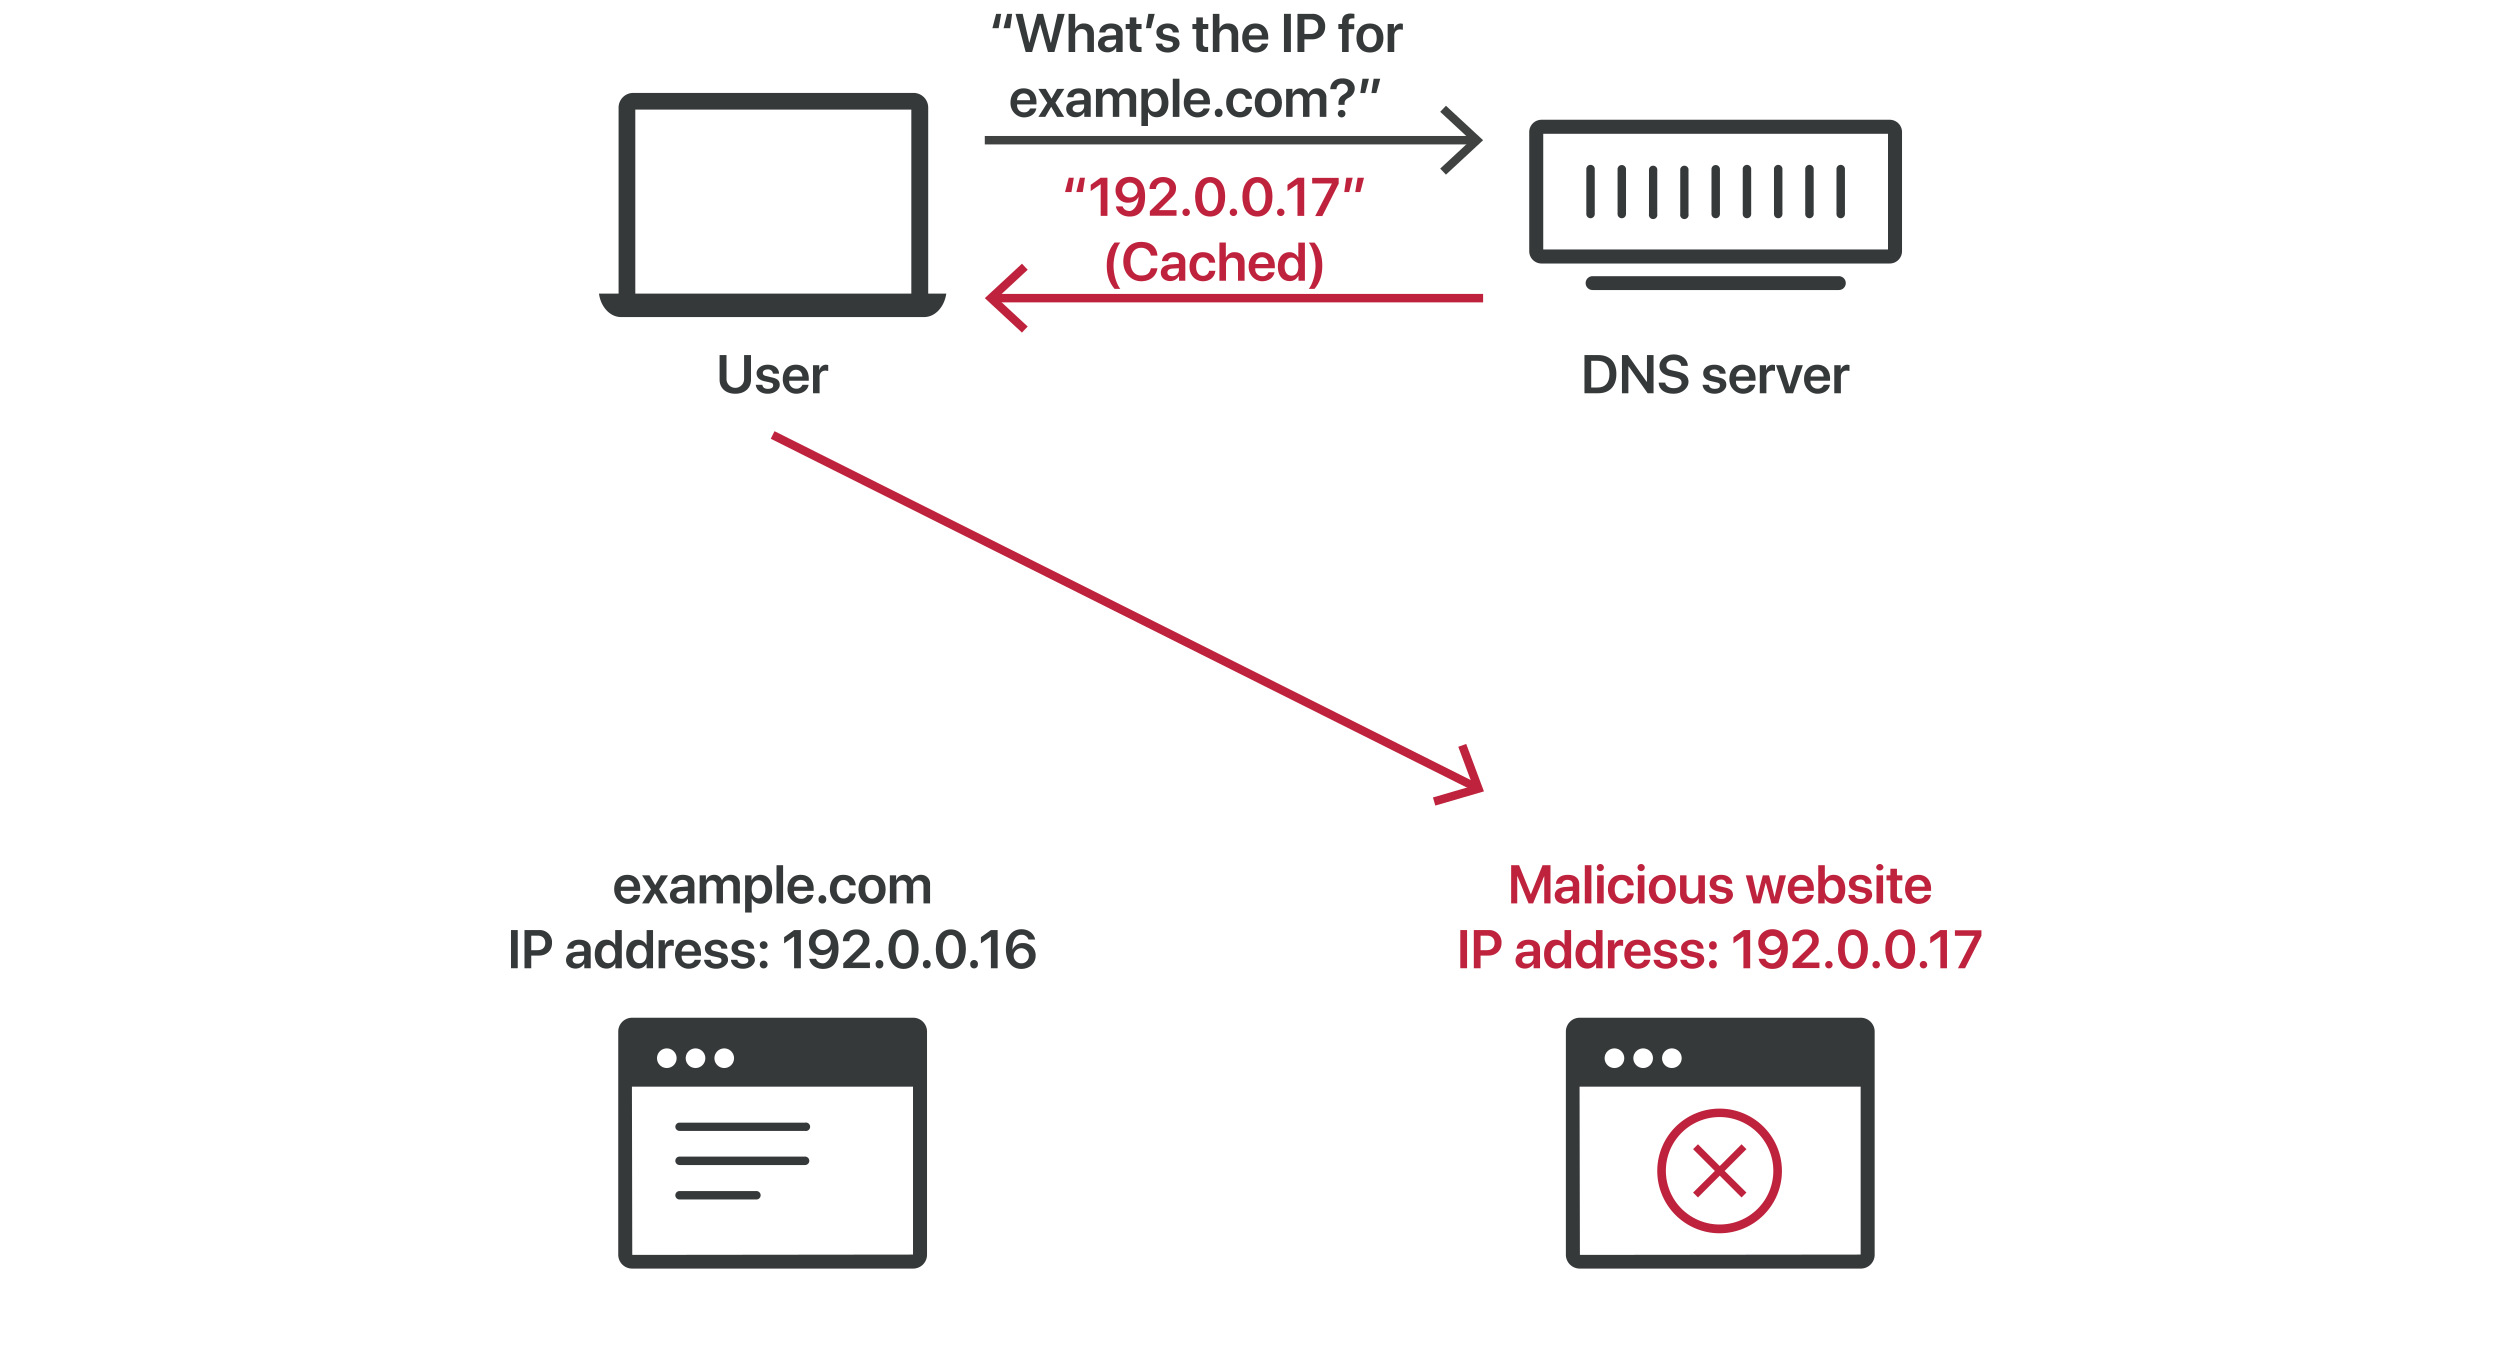 <svg id="Layer_1" data-name="Layer 1" xmlns="http://www.w3.org/2000/svg" viewBox="0 0 1480 800"><title>final</title><path d="M540.7,602.5H374.1a8.2,8.2,0,0,0-8.1,8.1V742.9a8.2,8.2,0,0,0,8.1,8.1H540.7a8.2,8.2,0,0,0,8.1-8.1V610.6A8.2,8.2,0,0,0,540.7,602.5Zm-.2,140.2-166.2.2-.2-99.6H540.5Zm-106-117a5.8,5.8,0,1,1-11.5,0,5.8,5.8,0,0,1,11.5,0Zm-17,0a5.8,5.8,0,1,1-11.5,0,5.8,5.8,0,0,1,11.5,0Zm-17,0a5.8,5.8,0,1,1-11.5,0,5.8,5.8,0,0,1,11.5,0Zm-.7,81.9a2.5,2.5,0,0,1,2.5-2.5h45.5a2.5,2.5,0,1,1,0,5H402.3A2.5,2.5,0,0,1,399.8,707.6Zm0-40.5a2.5,2.5,0,0,1,2.5-2.5h74.3a2.5,2.5,0,1,1,0,4.9H402.3A2.5,2.5,0,0,1,399.8,667.1Zm0,20.1a2.5,2.5,0,0,1,2.5-2.5h74.3a2.5,2.5,0,1,1,0,5H402.3A2.5,2.5,0,0,1,399.8,687.2Z" style="fill:#36393a"/><path d="M549.5,173.8V63.7a8.7,8.7,0,0,0-8.7-8.7H374.9a8.7,8.7,0,0,0-8.7,8.7V173.8H354.6c1,7.8,6.5,13.9,13,13.9H547.1c6.6,0,12-6.1,13.1-13.9ZM376.1,64.9H539.5V173.8H376.1Z" style="fill:#36393a"/><path d="M592.7,8.2l-1.5,8.5h-3.7l2.2-8.5Zm6.5,0L598,16.7h-3.9l2.1-8.5Z" style="fill:#36393a"/><path d="M611,30.8h-3.8l-6-22.6h4.2l3.9,17.1h.1L614,8.2h3.5L622,25.3h.2l3.9-17.1h4.2l-6.1,22.6h-3.8l-4.6-16.4h-.1Z" style="fill:#36393a"/><path d="M632.6,8.2h3.9V17h.1a5.3,5.3,0,0,1,5.2-3.1c3.7,0,5.8,2.4,5.8,6.2V30.8h-3.9V20.9c0-2.3-1.2-3.7-3.4-3.7a3.7,3.7,0,0,0-3.8,4v9.6h-3.9Z" style="fill:#36393a"/><path d="M650,26c0-2.9,2.3-4.7,6.3-4.9l4.4-.3V19.6c0-1.7-1.2-2.7-3.1-2.7s-3,.9-3.2,2.3h-3.6c.1-3.1,2.8-5.3,7-5.3s6.8,2.1,6.8,5.5V30.8h-3.8V28.1h-.1a5.7,5.7,0,0,1-5.1,2.9C652.4,31,650,29,650,26Zm10.7-1.4V23.4l-3.8.2c-1.9.1-3,1-3,2.3s1.2,2.2,2.9,2.2A3.6,3.6,0,0,0,660.7,24.6Z" style="fill:#36393a"/><path d="M672.7,10.3v3.9h3.1v3h-3.1v8.6c0,1.4.6,2,2,2h1.1v3h-2c-3.6,0-5-1.2-5-4.4V17.2h-2.4v-3h2.4V10.3Z" style="fill:#36393a"/><path d="M678.4,16.7l1.4-8.5h3.8l-2.2,8.5Z" style="fill:#36393a"/><path d="M691.2,13.9c4,0,6.6,2.1,6.7,5.3h-3.6a2.8,2.8,0,0,0-3.1-2.5c-1.7,0-2.8.8-2.8,2s.6,1.7,2.4,2l2.7.7c3.5.7,4.8,2,4.8,4.5s-2.9,5.2-6.9,5.2-6.9-2.1-7.2-5.3H688c.3,1.6,1.4,2.4,3.4,2.4s3-.7,3-2-.6-1.5-2.3-1.9l-2.8-.6c-3.1-.7-4.7-2.3-4.7-4.8S687.2,13.9,691.2,13.9Z" style="fill:#36393a"/><path d="M712.1,10.3v3.9h3.2v3h-3.2v8.6a1.8,1.8,0,0,0,2,2h1.1v3h-2c-3.5,0-5-1.2-5-4.4V17.2h-2.3v-3h2.3V10.3Z" style="fill:#36393a"/><path d="M718,8.2h3.9V17h0a5.4,5.4,0,0,1,5.3-3.1c3.6,0,5.8,2.4,5.8,6.2V30.8h-3.9V20.9c0-2.3-1.2-3.7-3.4-3.7s-3.8,1.6-3.8,4v9.6H718Z" style="fill:#36393a"/><path d="M750.7,25.8c-.5,3.1-3.4,5.3-7.3,5.3s-8-3.3-8-8.6,3-8.6,7.8-8.6,7.6,3.2,7.6,8.3v1.2H739.3v.3c0,2.6,1.6,4.4,4.1,4.4a3.5,3.5,0,0,0,3.6-2.3Zm-11.4-4.9H747a3.7,3.7,0,0,0-3.8-4C741,16.9,739.5,18.5,739.3,20.9Z" style="fill:#36393a"/><path d="M760.1,30.8V8.2h4.1V30.8Z" style="fill:#36393a"/><path d="M776.9,8.2a7.2,7.2,0,0,1,7.6,7.6c0,4.5-3.2,7.5-7.8,7.5h-4.5v7.5h-4.1V8.2Zm-4.7,11.9h3.6c2.9,0,4.6-1.6,4.6-4.3s-1.7-4.3-4.6-4.3h-3.6Z" style="fill:#36393a"/><path d="M794.5,17.2h-2.2v-3h2.2V12.8c0-3.2,1.6-4.8,5.2-4.8l2.1.2v2.7h-1.3c-1.5,0-2.1.7-2.1,2.1v1.3h3.3v3h-3.3V30.8h-3.9Z" style="fill:#36393a"/><path d="M803,22.5c0-5.4,3.2-8.6,8-8.6s8,3.2,8,8.6-3.2,8.6-8,8.6S803,27.9,803,22.5Zm12,0c0-3.5-1.5-5.6-4-5.6s-4.1,2.1-4.1,5.6S808.5,28,811,28,815,26,815,22.5Z" style="fill:#36393a"/><path d="M821.5,14.2h3.7v2.9h.1a4,4,0,0,1,4-3.2l1.2.2v3.5l-1.6-.2c-2.2,0-3.5,1.4-3.5,3.7v9.7h-3.9Z" style="fill:#36393a"/><path d="M613.5,64.2c-.5,3.1-3.4,5.3-7.3,5.3s-8-3.3-8-8.6,3-8.6,7.8-8.6,7.6,3.2,7.6,8.3v1.2H602.1v.3c0,2.6,1.6,4.4,4.1,4.4a3.5,3.5,0,0,0,3.6-2.3Zm-11.4-4.9h7.7a3.7,3.7,0,0,0-3.8-4A3.9,3.9,0,0,0,602.1,59.3Z" style="fill:#36393a"/><path d="M622.3,63.2l-3.5,6h-4.1l5.3-8.3-5.3-8.3h4.4l3.4,5.8h0l3.3-5.8h4.3l-5.3,8.2,5.2,8.4h-4.2l-3.5-6Z" style="fill:#36393a"/><path d="M631.2,64.4c0-2.9,2.2-4.7,6.3-4.9l4.3-.3V58c0-1.7-1.1-2.7-3.1-2.7s-3,.9-3.2,2.3h-3.6c.1-3.1,2.8-5.3,7-5.3s6.8,2.1,6.8,5.5V69.2h-3.8V66.5h-.1a5.7,5.7,0,0,1-5.1,2.9C633.5,69.4,631.2,67.4,631.2,64.4ZM641.8,63V61.8L638,62c-1.9.1-3,1-3,2.3s1.2,2.2,2.9,2.2A3.6,3.6,0,0,0,641.8,63Z" style="fill:#36393a"/><path d="M648.8,52.6h3.7v2.9h.1a4.9,4.9,0,0,1,4.7-3.2,4.6,4.6,0,0,1,4.7,3.3h0a5.4,5.4,0,0,1,5.2-3.3,5.1,5.1,0,0,1,5.4,5.5V69.2h-3.9V58.8c0-2.1-1-3.2-2.9-3.2a3.1,3.1,0,0,0-3.2,3.3V69.2h-3.8V58.6a2.7,2.7,0,0,0-2.9-3,3.2,3.2,0,0,0-3.2,3.4V69.2h-3.9Z" style="fill:#36393a"/><path d="M691.7,60.9c0,5.3-2.7,8.5-6.8,8.5a5.5,5.5,0,0,1-5.2-3h-.1v8.2h-3.9v-22h3.8v2.9h.1a5.5,5.5,0,0,1,5.2-3.2C689,52.3,691.7,55.6,691.7,60.9Zm-4,0c0-3.3-1.6-5.4-4.1-5.4s-4,2.2-4,5.4,1.6,5.3,4,5.3S687.7,64.2,687.7,60.9Z" style="fill:#36393a"/><path d="M694.3,46.6h3.9V69.2h-3.9Z" style="fill:#36393a"/><path d="M716.1,64.2c-.5,3.1-3.4,5.3-7.3,5.3s-8-3.3-8-8.6,3-8.6,7.8-8.6,7.7,3.2,7.7,8.3v1.2H704.7v.3a4,4,0,0,0,4.2,4.4,3.6,3.6,0,0,0,3.6-2.3Zm-11.4-4.9h7.8a3.8,3.8,0,0,0-3.9-4C706.5,55.3,704.9,56.9,704.7,59.3Z" style="fill:#36393a"/><path d="M719.2,67.1a2.3,2.3,0,1,1,4.5,0,2.2,2.2,0,0,1-2.2,2.2A2.2,2.2,0,0,1,719.2,67.1Z" style="fill:#36393a"/><path d="M737.5,58.5a3.4,3.4,0,0,0-3.6-3.1c-2.5,0-4,2.1-4,5.5s1.6,5.4,4,5.4a3.4,3.4,0,0,0,3.6-3h3.7c-.3,3.8-3.2,6.2-7.3,6.2s-8-3.2-8-8.6,3.1-8.6,7.9-8.6,7.1,2.7,7.4,6.2Z" style="fill:#36393a"/><path d="M742.8,60.9c0-5.4,3.2-8.6,8-8.6s8.1,3.2,8.1,8.6-3.2,8.6-8.1,8.6S742.8,66.3,742.8,60.9Zm12.1,0c0-3.5-1.6-5.6-4.1-5.6s-4,2.1-4,5.6,1.6,5.5,4,5.5S754.9,64.4,754.9,60.9Z" style="fill:#36393a"/><path d="M761.4,52.6h3.7v2.9h.1a4.8,4.8,0,0,1,4.7-3.2,4.5,4.5,0,0,1,4.6,3.3h.1a5.4,5.4,0,0,1,5.2-3.3,5.2,5.2,0,0,1,5.4,5.5V69.2h-3.9V58.8c0-2.1-1.1-3.2-3-3.2a3,3,0,0,0-3.1,3.3V69.2h-3.8V58.6a2.8,2.8,0,0,0-3-3,3.2,3.2,0,0,0-3.2,3.4V69.2h-3.8Z" style="fill:#36393a"/><path d="M794.8,46.4c4.3,0,7.2,2.5,7.2,5.9a6.1,6.1,0,0,1-3.3,5.4c-2.1,1.1-2.7,2-2.7,3.5v.9h-3.6V61c-.1-2.3.8-3.7,2.9-5s2.6-2,2.6-3.5-1.3-2.9-3.3-2.9a3.2,3.2,0,0,0-3.4,3.2h-3.7C787.7,49.1,790.2,46.4,794.8,46.4ZM792,67.3a2.2,2.2,0,0,1,2.3-2.2,2.2,2.2,0,0,1,2.2,2.2,2.2,2.2,0,0,1-2.2,2.2A2.2,2.2,0,0,1,792,67.3Z" style="fill:#36393a"/><path d="M805.3,55.1l1.3-8.5h3.8l-2.2,8.5Zm6.6,0,1.3-8.5h3.9l-2.3,8.5Z" style="fill:#36393a"/><path d="M378.9,529.8c-.5,3.1-3.4,5.3-7.3,5.3s-8-3.3-8-8.6,3-8.6,7.8-8.6,7.6,3.2,7.6,8.3v1.2H367.5v.3c0,2.6,1.6,4.4,4.1,4.4a3.5,3.5,0,0,0,3.6-2.3Zm-11.4-4.9h7.7a3.7,3.7,0,0,0-3.8-4C369.2,520.9,367.7,522.5,367.5,524.9Z" style="fill:#36393a"/><path d="M387.7,528.8l-3.5,6h-4.1l5.3-8.3-5.3-8.3h4.4l3.4,5.8h0l3.3-5.8h4.3l-5.3,8.2,5.2,8.4h-4.2l-3.5-6Z" style="fill:#36393a"/><path d="M396.6,530c0-2.9,2.2-4.7,6.3-4.9l4.3-.3v-1.2c0-1.7-1.1-2.7-3.1-2.7s-3,.9-3.2,2.3h-3.6c.1-3.1,2.8-5.3,7-5.3s6.8,2.1,6.8,5.5v11.4h-3.8v-2.7h-.1a5.7,5.7,0,0,1-5.1,2.9C398.9,535,396.6,533,396.6,530Zm10.6-1.4v-1.2l-3.8.2c-1.9.1-3,1-3,2.3s1.2,2.2,2.9,2.2A3.6,3.6,0,0,0,407.2,528.6Z" style="fill:#36393a"/><path d="M414.2,518.2h3.7v2.9h.1a4.9,4.9,0,0,1,4.7-3.2,4.6,4.6,0,0,1,4.7,3.3h0a5.4,5.4,0,0,1,5.2-3.3,5.1,5.1,0,0,1,5.4,5.5v11.4h-3.9V524.4c0-2.1-1-3.2-2.9-3.2a3.1,3.1,0,0,0-3.2,3.3v10.3h-3.8V524.2a2.7,2.7,0,0,0-2.9-3,3.2,3.2,0,0,0-3.2,3.4v10.2h-3.9Z" style="fill:#36393a"/><path d="M457.1,526.5c0,5.3-2.7,8.5-6.8,8.5a5.5,5.5,0,0,1-5.2-3H445v8.2h-3.9v-22h3.8v2.9h.1a5.5,5.5,0,0,1,5.2-3.2C454.4,517.9,457.1,521.2,457.1,526.5Zm-4,0c0-3.3-1.6-5.4-4.1-5.4s-4,2.2-4,5.4,1.6,5.3,4,5.3S453.1,529.8,453.1,526.5Z" style="fill:#36393a"/><path d="M459.7,512.2h3.9v22.6h-3.9Z" style="fill:#36393a"/><path d="M481.5,529.8c-.5,3.1-3.4,5.3-7.3,5.3s-8-3.3-8-8.6,3-8.6,7.8-8.6,7.7,3.2,7.7,8.3v1.2H470.1v.3a4,4,0,0,0,4.2,4.4,3.6,3.6,0,0,0,3.6-2.3Zm-11.4-4.9h7.8a3.8,3.8,0,0,0-3.9-4C471.9,520.9,470.3,522.5,470.1,524.9Z" style="fill:#36393a"/><path d="M484.6,532.7a2.3,2.3,0,1,1,4.5,0,2.2,2.2,0,0,1-2.2,2.2A2.2,2.2,0,0,1,484.6,532.7Z" style="fill:#36393a"/><path d="M502.9,524.1a3.4,3.4,0,0,0-3.6-3.1c-2.5,0-4,2.1-4,5.5s1.6,5.4,4,5.4a3.4,3.4,0,0,0,3.6-3h3.7c-.3,3.8-3.2,6.2-7.3,6.2s-8-3.2-8-8.6,3.1-8.6,7.9-8.6,7.1,2.7,7.4,6.2Z" style="fill:#36393a"/><path d="M508.2,526.5c0-5.4,3.2-8.6,8-8.6s8.1,3.2,8.1,8.6-3.2,8.6-8.1,8.6S508.2,531.9,508.2,526.5Zm12.1,0c0-3.5-1.6-5.6-4.1-5.6s-4,2.1-4,5.6,1.6,5.5,4,5.5S520.3,530,520.3,526.5Z" style="fill:#36393a"/><path d="M526.8,518.2h3.7v2.9h.1a4.8,4.8,0,0,1,4.7-3.2,4.5,4.5,0,0,1,4.6,3.3h.1a5.4,5.4,0,0,1,5.2-3.3,5.2,5.2,0,0,1,5.4,5.5v11.4h-3.9V524.4c0-2.1-1.1-3.2-3-3.2a3,3,0,0,0-3.1,3.3v10.3h-3.8V524.2a2.7,2.7,0,0,0-3-3,3.1,3.1,0,0,0-3.1,3.4v10.2h-3.9Z" style="fill:#36393a"/><path d="M302.5,573.2V550.6h4v22.6Z" style="fill:#36393a"/><path d="M319.3,550.6a7.2,7.2,0,0,1,7.5,7.6c0,4.5-3.2,7.5-7.7,7.5h-4.6v7.5h-4V550.6Zm-4.8,11.9h3.7c2.9,0,4.6-1.6,4.6-4.3s-1.7-4.3-4.6-4.3h-3.7Z" style="fill:#36393a"/><path d="M335.1,568.4c0-2.9,2.3-4.7,6.3-4.9l4.4-.3V562c0-1.7-1.2-2.7-3.1-2.7s-3,.9-3.2,2.3h-3.7c.2-3.1,2.9-5.3,7.1-5.3s6.8,2.1,6.8,5.5v11.4h-3.8v-2.7h-.1a5.7,5.7,0,0,1-5.1,2.9C337.5,573.4,335.1,571.4,335.1,568.4Zm10.7-1.4v-1.2l-3.8.2c-1.9.1-3,1-3,2.3s1.2,2.2,2.8,2.2A3.7,3.7,0,0,0,345.8,567Z" style="fill:#36393a"/><path d="M352.1,564.9c0-5.3,2.7-8.6,6.9-8.6a5.7,5.7,0,0,1,5.1,3.1h.1v-8.8h3.9v22.6h-3.8v-2.9h-.1a5.5,5.5,0,0,1-5.2,3.1C354.8,573.4,352.1,570.1,352.1,564.9Zm4,0c0,3.3,1.5,5.3,4,5.3s4.1-2,4.1-5.3-1.6-5.4-4.1-5.4S356.1,561.6,356.1,564.9Z" style="fill:#36393a"/><path d="M370.7,564.9c0-5.3,2.7-8.6,6.8-8.6a5.7,5.7,0,0,1,5.2,3.1h.1v-8.8h3.8v22.6h-3.8v-2.9h0a5.6,5.6,0,0,1-5.3,3.1C373.4,573.4,370.7,570.1,370.7,564.9Zm3.9,0c0,3.3,1.6,5.3,4.1,5.3s4.1-2,4.1-5.3-1.6-5.4-4.1-5.4S374.6,561.6,374.6,564.9Z" style="fill:#36393a"/><path d="M389.9,556.6h3.7v2.9h.1a4,4,0,0,1,4-3.2l1.2.2V560l-1.6-.2c-2.2,0-3.5,1.4-3.5,3.7v9.7h-3.9Z" style="fill:#36393a"/><path d="M414.9,568.2c-.5,3.1-3.4,5.3-7.3,5.3s-8-3.3-8-8.6,3-8.6,7.8-8.6,7.6,3.2,7.6,8.3v1.2H403.5v.3c0,2.6,1.6,4.4,4.1,4.4a3.6,3.6,0,0,0,3.7-2.3Zm-11.4-4.9h7.7a3.7,3.7,0,0,0-3.8-4C405.2,559.3,403.7,560.9,403.5,563.3Z" style="fill:#36393a"/><path d="M423.9,556.3c4,0,6.6,2.1,6.7,5.3H427a2.8,2.8,0,0,0-3.1-2.5c-1.7,0-2.9.8-2.9,2s.7,1.7,2.5,2l2.7.7c3.4.7,4.8,2,4.8,4.5s-2.9,5.2-7,5.2-6.9-2.1-7.2-5.3h3.9q.4,2.4,3.3,2.4c1.9,0,3.1-.7,3.1-2s-.6-1.5-2.3-1.9l-2.8-.6c-3.2-.7-4.7-2.3-4.7-4.8S419.9,556.3,423.9,556.3Z" style="fill:#36393a"/><path d="M439.8,556.3c4,0,6.6,2.1,6.7,5.3h-3.7a2.7,2.7,0,0,0-3-2.5c-1.7,0-2.9.8-2.9,2s.7,1.7,2.4,2l2.8.7c3.4.7,4.8,2,4.8,4.5s-2.9,5.2-7,5.2-6.9-2.1-7.2-5.3h3.8c.3,1.6,1.5,2.4,3.4,2.4s3.1-.7,3.1-2-.6-1.5-2.3-1.9l-2.8-.6q-4.8-1.1-4.8-4.8C433.1,558.3,435.8,556.3,439.8,556.3Z" style="fill:#36393a"/><path d="M449.8,559.4a2.2,2.2,0,0,1,2.2-2.2,2.3,2.3,0,1,1-2.2,2.2Zm0,11.7a2.3,2.3,0,1,1,2.2,2.2A2.2,2.2,0,0,1,449.8,571.1Z" style="fill:#36393a"/><path d="M470.1,554.5H470l-5.8,4v-3.7l5.9-4.2h4v22.6h-4Z" style="fill:#36393a"/><path d="M479.1,567.6h4c.6,1.8,2.1,2.7,4.2,2.7s5.2-3.3,5.2-8.5h0c-.9,2.2-3.2,3.6-6.2,3.6a7.1,7.1,0,0,1-7.4-7.4c0-4.6,3.5-7.9,8.4-7.9s9.1,3.2,9.1,11.5-3.4,12-9.2,12C483,573.6,479.7,571.2,479.1,567.6Zm12.7-9.6a4.5,4.5,0,0,0-9-.1,4.5,4.5,0,0,0,9,.1Z" style="fill:#36393a"/><path d="M507,550.2c4.6,0,7.7,2.8,7.7,6.4s-1.3,4.4-5.2,8.3l-5,4.9H515v3.3H499.2v-2.8l8-7.8c2.9-2.9,3.6-4,3.6-5.7a3.5,3.5,0,0,0-3.8-3.5,4,4,0,0,0-4.2,3.9H499C499,553.1,502.3,550.2,507,550.2Z" style="fill:#36393a"/><path d="M518.4,571.1a2.3,2.3,0,1,1,4.5,0,2.2,2.2,0,0,1-2.2,2.2A2.2,2.2,0,0,1,518.4,571.1Z" style="fill:#36393a"/><path d="M526,561.9c0-7.2,3.4-11.7,8.9-11.7s8.9,4.4,8.9,11.6-3.3,11.8-8.9,11.8S526,569.1,526,561.9Zm13.7,0c0-5.3-1.8-8.4-4.8-8.4s-4.8,3.1-4.8,8.3,1.7,8.5,4.8,8.5S539.7,567.2,539.7,561.9Z" style="fill:#36393a"/><path d="M546.4,571.1a2.3,2.3,0,1,1,4.5,0,2.2,2.2,0,0,1-2.2,2.2A2.2,2.2,0,0,1,546.4,571.1Z" style="fill:#36393a"/><path d="M554,561.9c0-7.2,3.4-11.7,8.9-11.7s8.9,4.4,8.9,11.6-3.3,11.8-8.9,11.8S554,569.1,554,561.9Zm13.7,0c0-5.3-1.8-8.4-4.8-8.4s-4.8,3.1-4.8,8.3,1.7,8.5,4.8,8.5S567.7,567.2,567.7,561.9Z" style="fill:#36393a"/><path d="M574.4,571.1a2.3,2.3,0,1,1,4.5,0,2.2,2.2,0,0,1-2.2,2.2A2.2,2.2,0,0,1,574.4,571.1Z" style="fill:#36393a"/><path d="M586.6,554.5h-.1l-5.8,4v-3.7l5.9-4.2h4v22.6h-4Z" style="fill:#36393a"/><path d="M595.5,562.1c0-7.5,3.5-12,9.2-12,4.2,0,7.4,2.5,8.1,6.1h-4a4,4,0,0,0-4.1-2.8c-3.5,0-5.3,3.3-5.3,8.6h.1a6.4,6.4,0,0,1,6.2-3.7,7.2,7.2,0,0,1,7.4,7.4c0,4.6-3.6,7.9-8.5,7.9S595.5,570.1,595.5,562.1Zm13.6,3.8a4.5,4.5,0,0,0-9-.1,4.5,4.5,0,0,0,4.5,4.5A4.4,4.4,0,0,0,609.1,565.9Z" style="fill:#36393a"/><path d="M1101.7,602.5H935.1a8.2,8.2,0,0,0-8.1,8.1V742.9a8.2,8.2,0,0,0,8.1,8.1h166.6a8.2,8.2,0,0,0,8.1-8.1V610.6A8.2,8.2,0,0,0,1101.7,602.5Zm-.2,140.2-166.2.2-.2-99.6h166.4Zm-106-117a5.8,5.8,0,1,1-11.5,0,5.8,5.8,0,0,1,11.5,0Zm-17,0a5.8,5.8,0,1,1-11.5,0,5.8,5.8,0,0,1,11.5,0Zm-17,0a5.8,5.8,0,1,1-11.5,0,5.8,5.8,0,0,1,11.5,0Z" style="fill:#36393a"/><path d="M914.2,534.8v-16h-.1l-6.5,16h-2.7l-6.5-16h-.2v16h-3.6V512.2h4.7l6.9,17.2h.1l6.9-17.2h4.7v22.6Z" style="fill:#bf223c"/><path d="M920.4,530c0-2.9,2.3-4.7,6.3-4.9l4.4-.3v-1.2c0-1.7-1.2-2.7-3.1-2.7a3.1,3.1,0,0,0-3.3,2.3h-3.6c.2-3.1,2.8-5.3,7.1-5.3s6.7,2.1,6.7,5.5v11.4h-3.7v-2.7h-.1a5.8,5.8,0,0,1-5.2,2.9C922.7,535,920.4,533,920.4,530Zm10.7-1.4v-1.2l-3.8.2c-1.9.1-3,1-3,2.3s1.1,2.2,2.8,2.2A3.7,3.7,0,0,0,931.1,528.6Z" style="fill:#bf223c"/><path d="M938.2,512.2h3.9v22.6h-3.9Z" style="fill:#bf223c"/><path d="M945.3,513.6a2.1,2.1,0,0,1,4.2,0,2.1,2.1,0,0,1-4.2,0Zm.2,4.6h3.9v16.6h-3.9Z" style="fill:#bf223c"/><path d="M963.5,524.1a3.4,3.4,0,0,0-3.6-3.1c-2.4,0-4,2.1-4,5.5s1.6,5.4,4,5.4a3.5,3.5,0,0,0,3.7-3h3.6c-.3,3.8-3.1,6.2-7.3,6.2s-8-3.2-8-8.6,3.2-8.6,8-8.6,7,2.7,7.3,6.2Z" style="fill:#bf223c"/><path d="M969.4,513.6a2.1,2.1,0,0,1,2.2-2.1,2.1,2.1,0,0,1,2.1,2.1,2.1,2.1,0,0,1-2.1,2.1A2.2,2.2,0,0,1,969.4,513.6Zm.2,4.6h3.9v16.6h-3.9Z" style="fill:#bf223c"/><path d="M976.1,526.5c0-5.4,3.2-8.6,8-8.6s8,3.2,8,8.6-3.1,8.6-8,8.6S976.1,531.9,976.1,526.5Zm12.1,0c0-3.5-1.6-5.6-4.1-5.6s-4,2.1-4,5.6,1.6,5.5,4,5.5S988.2,530,988.2,526.5Z" style="fill:#bf223c"/><path d="M1009.3,534.8h-3.7v-2.9h-.1a5.2,5.2,0,0,1-5.1,3.2c-3.6,0-5.8-2.4-5.8-6.2V518.2h3.8v9.9c0,2.4,1.2,3.7,3.4,3.7s3.6-1.6,3.6-4v-9.6h3.9Z" style="fill:#bf223c"/><path d="M1018.8,517.9c4.1,0,6.6,2.1,6.7,5.3h-3.6a2.8,2.8,0,0,0-3.1-2.5c-1.7,0-2.8.8-2.8,2s.7,1.7,2.4,2l2.8.7c3.4.7,4.7,2,4.7,4.5s-2.9,5.2-6.9,5.2-6.9-2.1-7.2-5.3h3.8c.3,1.6,1.4,2.4,3.4,2.4s3-.7,3-2-.6-1.5-2.3-1.9l-2.7-.6q-4.8-1.1-4.8-4.8C1012.2,519.9,1014.8,517.9,1018.8,517.9Z" style="fill:#bf223c"/><path d="M1052.8,534.8h-4.1l-3.3-12.1h-.1l-3.2,12.1H1038l-4.5-16.6h3.9l2.8,12.7h.1l3.3-12.7h3.7l3.2,12.7h.1l2.8-12.7h3.9Z" style="fill:#bf223c"/><path d="M1073.7,529.8c-.5,3.1-3.5,5.3-7.4,5.3s-7.9-3.3-7.9-8.6,3-8.6,7.8-8.6,7.6,3.2,7.6,8.3v1.2h-11.6v.3a4.1,4.1,0,0,0,4.2,4.4,3.5,3.5,0,0,0,3.6-2.3Zm-11.4-4.9h7.7c-.1-2.4-1.6-4-3.8-4A3.9,3.9,0,0,0,1062.3,524.9Z" style="fill:#bf223c"/><path d="M1080.3,531.9h-.1v2.9h-3.8V512.2h3.9V521h.1a5.5,5.5,0,0,1,5.2-3.1c4.1,0,6.8,3.3,6.8,8.6s-2.6,8.5-6.8,8.5A5.5,5.5,0,0,1,1080.3,531.9Zm0-5.4c0,3.2,1.7,5.3,4.1,5.3s4-2,4-5.3-1.5-5.4-4-5.4S1080.3,523.3,1080.3,526.5Z" style="fill:#bf223c"/><path d="M1101.3,517.9c4,0,6.6,2.1,6.6,5.3h-3.6a2.7,2.7,0,0,0-3-2.5c-1.8,0-2.9.8-2.9,2s.7,1.7,2.4,2l2.8.7c3.4.7,4.7,2,4.7,4.5s-2.8,5.2-6.9,5.2-6.9-2.1-7.2-5.3h3.8c.3,1.6,1.4,2.4,3.4,2.4s3.1-.7,3.1-2-.6-1.5-2.4-1.9l-2.7-.6q-4.8-1.1-4.8-4.8C1094.6,519.9,1097.3,517.9,1101.3,517.9Z" style="fill:#bf223c"/><path d="M1110.7,513.6a2.1,2.1,0,0,1,2.1-2.1,2.1,2.1,0,0,1,2.2,2.1,2.2,2.2,0,0,1-4.3,0Zm.2,4.6h3.9v16.6h-3.9Z" style="fill:#bf223c"/><path d="M1123,514.3v3.9h3.2v3H1123v8.6a1.8,1.8,0,0,0,2,2h1.1v3h-2c-3.6,0-5-1.2-5-4.4v-9.2h-2.3v-3h2.3v-3.9Z" style="fill:#bf223c"/><path d="M1143.1,529.8c-.5,3.1-3.4,5.3-7.3,5.3s-8-3.3-8-8.6,3-8.6,7.8-8.6,7.6,3.2,7.6,8.3v1.2h-11.5v.3c0,2.6,1.6,4.4,4.1,4.4s3.2-.9,3.6-2.3Zm-11.4-4.9h7.7a3.7,3.7,0,0,0-3.8-4C1133.4,520.9,1131.9,522.5,1131.7,524.9Z" style="fill:#bf223c"/><path d="M864.5,573.2V550.6h4v22.6Z" style="fill:#bf223c"/><path d="M881.3,550.6a7.2,7.2,0,0,1,7.6,7.6c0,4.5-3.2,7.5-7.8,7.5h-4.6v7.5h-4V550.6Zm-4.8,11.9h3.7c2.9,0,4.6-1.6,4.6-4.3s-1.7-4.3-4.6-4.3h-3.7Z" style="fill:#bf223c"/><path d="M897.2,568.4c0-2.9,2.2-4.7,6.3-4.9l4.3-.3V562c0-1.7-1.1-2.7-3.1-2.7s-3,.9-3.2,2.3h-3.6c.1-3.1,2.8-5.3,7-5.3s6.8,2.1,6.8,5.5v11.4h-3.8v-2.7h0a6,6,0,0,1-5.2,2.9C899.5,573.4,897.2,571.4,897.2,568.4Zm10.6-1.4v-1.2l-3.8.2c-1.9.1-2.9,1-2.9,2.3s1.1,2.2,2.8,2.2A3.6,3.6,0,0,0,907.8,567Z" style="fill:#bf223c"/><path d="M914.1,564.9c0-5.3,2.7-8.6,6.9-8.6a5.6,5.6,0,0,1,5.1,3.1h.1v-8.8h3.9v22.6h-3.8v-2.9h-.1a5.5,5.5,0,0,1-5.2,3.1C916.8,573.4,914.1,570.1,914.1,564.9Zm4,0c0,3.3,1.6,5.3,4.1,5.3s4-2,4-5.3-1.6-5.4-4-5.4S918.1,561.6,918.1,564.9Z" style="fill:#bf223c"/><path d="M932.7,564.9c0-5.3,2.7-8.6,6.9-8.6a5.7,5.7,0,0,1,5.1,3.1h.1v-8.8h3.9v22.6h-3.8v-2.9h-.1a5.5,5.5,0,0,1-5.2,3.1C935.4,573.4,932.7,570.1,932.7,564.9Zm4,0c0,3.3,1.5,5.3,4,5.3s4.1-2,4.1-5.3-1.6-5.4-4.1-5.4S936.7,561.6,936.7,564.9Z" style="fill:#bf223c"/><path d="M951.9,556.6h3.8v2.9h0a4.1,4.1,0,0,1,4-3.2l1.2.2V560l-1.5-.2a3.4,3.4,0,0,0-3.6,3.7v9.7h-3.9Z" style="fill:#bf223c"/><path d="M976.9,568.2c-.5,3.1-3.4,5.3-7.3,5.3s-8-3.3-8-8.6,3.1-8.6,7.8-8.6,7.7,3.2,7.7,8.3v1.2H965.5v.3a4,4,0,0,0,4.2,4.4,3.5,3.5,0,0,0,3.6-2.3Zm-11.4-4.9h7.8a3.8,3.8,0,0,0-3.9-4C967.3,559.3,965.7,560.9,965.5,563.3Z" style="fill:#bf223c"/><path d="M985.9,556.3c4,0,6.6,2.1,6.7,5.3H989a2.8,2.8,0,0,0-3.1-2.5c-1.7,0-2.8.8-2.8,2s.6,1.7,2.4,2l2.7.7c3.5.7,4.8,2,4.8,4.5s-2.9,5.2-6.9,5.2-6.9-2.1-7.2-5.3h3.8c.3,1.6,1.4,2.4,3.4,2.4s3-.7,3-2-.6-1.5-2.3-1.9l-2.8-.6c-3.1-.7-4.7-2.3-4.7-4.8S981.9,556.3,985.9,556.3Z" style="fill:#bf223c"/><path d="M1001.8,556.3c4,0,6.6,2.1,6.7,5.3h-3.6a2.8,2.8,0,0,0-3.1-2.5c-1.7,0-2.9.8-2.9,2s.7,1.7,2.5,2l2.7.7c3.5.7,4.8,2,4.8,4.5s-2.9,5.2-7,5.2-6.8-2.1-7.2-5.3h3.9q.4,2.4,3.3,2.4c1.9,0,3.1-.7,3.1-2s-.6-1.5-2.3-1.9l-2.8-.6c-3.1-.7-4.7-2.3-4.7-4.8S997.8,556.3,1001.8,556.3Z" style="fill:#bf223c"/><path d="M1011.8,559.4a2.2,2.2,0,0,1,2.3-2.2,2.2,2.2,0,0,1,2.2,2.2,2.3,2.3,0,1,1-4.5,0Zm0,11.7a2.3,2.3,0,1,1,4.5,0,2.2,2.2,0,0,1-2.2,2.2A2.2,2.2,0,0,1,1011.8,571.1Z" style="fill:#bf223c"/><path d="M1032.1,554.5h-.1l-5.8,4v-3.7l5.9-4.2h4v22.6h-4Z" style="fill:#bf223c"/><path d="M1041.1,567.6h4c.6,1.8,2.1,2.7,4.2,2.7s5.2-3.3,5.2-8.5h0c-.9,2.2-3.2,3.6-6.1,3.6a7.2,7.2,0,0,1-7.5-7.4c0-4.6,3.5-7.9,8.4-7.9s9.1,3.2,9.1,11.5-3.4,12-9.2,12C1045,573.6,1041.8,571.2,1041.1,567.6Zm12.8-9.6a4.6,4.6,0,0,0-9.1-.1,4.3,4.3,0,0,0,4.5,4.4A4.3,4.3,0,0,0,1053.9,558Z" style="fill:#bf223c"/><path d="M1069.1,550.2c4.6,0,7.6,2.8,7.6,6.4s-1.3,4.4-5.2,8.3l-5,4.9h10.6v3.3h-15.9v-2.8l8-7.8c2.9-2.9,3.6-4,3.6-5.7a3.5,3.5,0,0,0-3.7-3.5,4,4,0,0,0-4.3,3.9H1061C1061,553.1,1064.4,550.2,1069.1,550.2Z" style="fill:#bf223c"/><path d="M1080.5,571.1a2.2,2.2,0,1,1,4.4,0,2.2,2.2,0,1,1-4.4,0Z" style="fill:#bf223c"/><path d="M1088.1,561.9c0-7.2,3.3-11.7,8.8-11.7s8.9,4.4,8.9,11.6-3.3,11.8-8.9,11.8S1088.1,569.1,1088.1,561.9Zm13.6,0c0-5.3-1.8-8.4-4.8-8.4s-4.8,3.1-4.8,8.3,1.8,8.5,4.8,8.5S1101.7,567.2,1101.7,561.9Z" style="fill:#bf223c"/><path d="M1108.5,571.1a2.2,2.2,0,1,1,4.4,0,2.2,2.2,0,0,1-4.4,0Z" style="fill:#bf223c"/><path d="M1116.1,561.9c0-7.2,3.3-11.7,8.8-11.7s8.9,4.4,8.9,11.6-3.3,11.8-8.9,11.8S1116.1,569.1,1116.1,561.9Zm13.6,0c0-5.3-1.8-8.4-4.8-8.4s-4.8,3.1-4.8,8.3,1.8,8.5,4.8,8.5S1129.7,567.2,1129.7,561.9Z" style="fill:#bf223c"/><path d="M1136.5,571.1a2.2,2.2,0,1,1,4.4,0,2.2,2.2,0,0,1-4.4,0Z" style="fill:#bf223c"/><path d="M1148.7,554.5h-.1l-5.9,4v-3.7l5.9-4.2h4v22.6h-3.9Z" style="fill:#bf223c"/><path d="M1169,554h-11.7v-3.3H1173V554l-9.7,19.2h-4.2Z" style="fill:#bf223c"/><path d="M635.7,105.2l-1.4,8.5h-3.8l2.2-8.5Zm6.6,0-1.3,8.5h-3.8l2.1-8.5Z" style="fill:#bf223c"/><path d="M651.6,109.1h-.1l-5.8,4v-3.7l5.9-4.2h4v22.6h-4Z" style="fill:#bf223c"/><path d="M660.6,122.2h4c.6,1.8,2.1,2.7,4.2,2.7s5.2-3.3,5.2-8.5h0c-.9,2.2-3.2,3.6-6.1,3.6a7.2,7.2,0,0,1-7.5-7.4c0-4.6,3.5-7.9,8.4-7.9s9.1,3.2,9.1,11.5-3.4,12-9.2,12C664.5,128.2,661.2,125.8,660.6,122.2Zm12.8-9.6a4.4,4.4,0,0,0-4.6-4.5,4.4,4.4,0,0,0-4.5,4.4,4.3,4.3,0,0,0,4.5,4.4A4.3,4.3,0,0,0,673.4,112.6Z" style="fill:#bf223c"/><path d="M688.5,104.8c4.6,0,7.7,2.8,7.7,6.4s-1.3,4.4-5.2,8.3l-5,4.9h10.5v3.3H680.7V125l8-7.8c2.9-2.9,3.6-4,3.6-5.7a3.5,3.5,0,0,0-3.8-3.5,4,4,0,0,0-4.2,3.9h-3.8C680.5,107.7,683.9,104.8,688.5,104.8Z" style="fill:#bf223c"/><path d="M700,125.7a2.2,2.2,0,1,1,4.4,0,2.2,2.2,0,1,1-4.4,0Z" style="fill:#bf223c"/><path d="M707.5,116.5c0-7.2,3.4-11.7,8.9-11.7s8.9,4.4,8.9,11.6-3.3,11.8-8.9,11.8S707.5,123.7,707.5,116.5Zm13.7,0c0-5.3-1.8-8.4-4.8-8.4s-4.8,3.1-4.8,8.3,1.8,8.5,4.8,8.5S721.2,121.8,721.2,116.5Z" style="fill:#bf223c"/><path d="M728,125.7a2.2,2.2,0,1,1,4.4,0,2.2,2.2,0,1,1-4.4,0Z" style="fill:#bf223c"/><path d="M735.5,116.5c0-7.2,3.4-11.7,8.9-11.7s8.9,4.4,8.9,11.6-3.3,11.8-8.9,11.8S735.5,123.7,735.5,116.5Zm13.7,0c0-5.3-1.8-8.4-4.8-8.4s-4.8,3.1-4.8,8.3,1.8,8.5,4.8,8.5S749.2,121.8,749.2,116.5Z" style="fill:#bf223c"/><path d="M756,125.7a2.2,2.2,0,1,1,4.4,0,2.2,2.2,0,1,1-4.4,0Z" style="fill:#bf223c"/><path d="M768.1,109.1H768l-5.8,4v-3.7l5.9-4.2h4v22.6h-4Z" style="fill:#bf223c"/><path d="M788.5,108.6H776.8v-3.3h15.7v3.4l-9.7,19.2h-4.2Z" style="fill:#bf223c"/><path d="M795.8,113.7l1.2-8.5h3.8l-2.1,8.5Zm6.5,0,1.4-8.5h3.8l-2.2,8.5Z" style="fill:#bf223c"/><path d="M659.8,143.6h3.4c-2.2,2.7-4,8.5-4,13.7s1.8,11,4,13.7h-3.4c-3.2-3.8-4.6-8.2-4.6-13.7S656.6,147.4,659.8,143.6Z" style="fill:#bf223c"/><path d="M665,154.9c0-7.2,4.1-11.7,10.5-11.7s9.3,3.3,9.7,8.1h-3.9a5.6,5.6,0,0,0-5.8-4.6c-3.8,0-6.3,3.1-6.3,8.2s2.4,8.2,6.3,8.2,5.2-1.6,5.8-4.3h3.9c-.7,4.8-4.3,7.7-9.7,7.7S665,162.1,665,154.9Z" style="fill:#bf223c"/><path d="M687.2,161.4c0-2.9,2.3-4.7,6.3-4.9l4.4-.3V155c0-1.7-1.2-2.7-3.1-2.7s-3,.9-3.3,2.3h-3.6c.2-3.1,2.8-5.3,7-5.3s6.8,2.1,6.8,5.5v11.4H698v-2.7h-.1a5.9,5.9,0,0,1-5.2,2.9C689.5,166.4,687.2,164.4,687.2,161.4Zm10.7-1.4v-1.2l-3.9.2c-1.8.1-2.9,1-2.9,2.3s1.1,2.2,2.8,2.2A3.7,3.7,0,0,0,697.9,160Z" style="fill:#bf223c"/><path d="M715.8,155.5a3.5,3.5,0,0,0-3.7-3.1c-2.4,0-4,2.1-4,5.5s1.6,5.4,4.1,5.4a3.5,3.5,0,0,0,3.6-3h3.7c-.4,3.8-3.2,6.2-7.4,6.2s-7.9-3.2-7.9-8.6,3.1-8.6,7.9-8.6,7.1,2.7,7.3,6.2Z" style="fill:#bf223c"/><path d="M721.9,143.6h3.8v8.8h.1a5.3,5.3,0,0,1,5.2-3.1c3.7,0,5.8,2.4,5.8,6.2v10.7h-3.9v-9.9c0-2.3-1.1-3.7-3.4-3.7s-3.7,1.6-3.7,4v9.6h-3.9Z" style="fill:#bf223c"/><path d="M754.5,161.2c-.5,3.1-3.4,5.3-7.3,5.3s-8-3.3-8-8.6,3.1-8.6,7.9-8.6,7.6,3.2,7.6,8.3v1.2H743.1v.3a4.1,4.1,0,0,0,4.2,4.4,3.5,3.5,0,0,0,3.6-2.3Zm-11.3-4.9h7.7c-.1-2.4-1.6-4-3.8-4A3.9,3.9,0,0,0,743.2,156.3Z" style="fill:#bf223c"/><path d="M756.5,157.9c0-5.3,2.7-8.6,6.9-8.6a5.6,5.6,0,0,1,5.1,3.1h.1v-8.8h3.9v22.6h-3.8v-2.9h-.1a5.5,5.5,0,0,1-5.2,3.1C759.2,166.4,756.5,163.1,756.5,157.9Zm4,0c0,3.3,1.5,5.3,4.1,5.3s4-2,4-5.3-1.6-5.4-4-5.4S760.5,154.6,760.5,157.9Z" style="fill:#bf223c"/><path d="M778.2,171h-3.4c2.2-2.7,4-8.5,4-13.7s-1.8-11-4-13.7h3.4c3.2,3.8,4.6,8.2,4.6,13.7S781.4,167.2,778.2,171Z" style="fill:#bf223c"/><path d="M1118.8,70.9H912.6a7.3,7.3,0,0,0-7.3,7.3v70.5a7.3,7.3,0,0,0,7.3,7.3h206.2a7.3,7.3,0,0,0,7.2-7.3V78.2A7.3,7.3,0,0,0,1118.8,70.9Zm-1.1,76.8H913.6V79.2h204.1Zm-104.5-21V100.1a2.5,2.5,0,0,1,2.5-2.4,2.5,2.5,0,0,1,2.5,2.4v26.6a2.5,2.5,0,0,1-2.5,2.5A2.5,2.5,0,0,1,1013.2,126.7Zm18.5,0V100.1a2.5,2.5,0,0,1,5,0v26.6a2.5,2.5,0,1,1-5,0Zm18.5,0V100.1a2.5,2.5,0,0,1,5,0v26.6a2.5,2.5,0,1,1-5,0Zm18.5,0V100.1a2.5,2.5,0,0,1,5,0v26.6a2.5,2.5,0,1,1-5,0Zm-129.6,0V100.1a2.5,2.5,0,0,1,5,0v26.6a2.5,2.5,0,0,1-5,0Zm18.5,0V100.1a2.5,2.5,0,0,1,2.5-2.4,2.5,2.5,0,0,1,2.5,2.4v26.6a2.5,2.5,0,0,1-2.5,2.5A2.5,2.5,0,0,1,957.6,126.7Zm18.6,0V100.1a2.5,2.5,0,0,1,4.9,0v26.6a2.5,2.5,0,1,1-4.9,0Zm18.5,0V100.1a2.5,2.5,0,0,1,4.9,0v26.6a2.5,2.5,0,1,1-4.9,0Zm92.5,0V100.1a2.5,2.5,0,0,1,5,0v26.6a2.5,2.5,0,1,1-5,0Zm5.5,40.9a4.1,4.1,0,0,1-4.1,4.1H942.8a4.1,4.1,0,1,1,0-8.2h145.8A4.1,4.1,0,0,1,1092.7,167.6Z" style="fill:#36393a"/><path d="M946.2,210.2c6.8,0,10.7,4.1,10.7,11.2s-3.9,11.4-10.7,11.4H938V210.2ZM942,229.4h3.8c4.5,0,7-2.8,7-8s-2.5-7.8-7-7.8H942Z" style="fill:#36393a"/><path d="M960.2,232.8V210.2h3.5L974.8,226h.2V210.2h3.9v22.6h-3.5l-11.2-15.9H964v15.9Z" style="fill:#36393a"/><path d="M985.8,226.5c.3,2,2.3,3.3,5.1,3.3s4.6-1.4,4.6-3.2-1.1-2.7-4.1-3.3l-2.4-.5c-4.5-.9-6.6-3-6.6-6.3s3.5-6.7,8.4-6.7,8.3,2.8,8.4,6.8h-3.9c-.2-2.1-2-3.4-4.6-3.4s-4.2,1.2-4.2,3.1,1.1,2.5,3.9,3.1l2.4.5c4.8,1,6.8,2.9,6.8,6.2s-3.4,7-8.8,7-8.7-2.5-8.9-6.6Z" style="fill:#36393a"/><path d="M1014.9,215.9c4.1,0,6.6,2.1,6.7,5.3H1018c-.1-1.5-1.3-2.5-3.1-2.5s-2.8.8-2.8,2,.7,1.7,2.4,2l2.8.7c3.4.7,4.7,2,4.7,4.5s-2.8,5.2-6.9,5.2-6.9-2.1-7.2-5.3h3.8c.3,1.6,1.4,2.4,3.4,2.4s3.1-.7,3.1-2-.6-1.5-2.4-1.9l-2.7-.6q-4.8-1-4.8-4.8C1008.3,217.9,1010.9,215.9,1014.9,215.9Z" style="fill:#36393a"/><path d="M1039.1,227.8c-.5,3.1-3.4,5.3-7.3,5.3s-8-3.3-8-8.6,3-8.6,7.8-8.6,7.7,3.2,7.7,8.3v1.2h-11.6v.3a4,4,0,0,0,4.2,4.4,3.6,3.6,0,0,0,3.6-2.3Zm-11.4-4.9h7.7a3.7,3.7,0,0,0-3.8-4C1029.4,218.9,1027.9,220.5,1027.7,222.9Z" style="fill:#36393a"/><path d="M1041.8,216.2h3.7v2.9h.1a3.9,3.9,0,0,1,3.9-3.2l1.3.2v3.5l-1.6-.2c-2.2,0-3.5,1.4-3.5,3.7v9.7h-3.9Z" style="fill:#36393a"/><path d="M1061.5,232.8h-4.3l-5.8-16.6h4.1l3.9,13h0l3.9-13h4Z" style="fill:#36393a"/><path d="M1083.3,227.8c-.5,3.1-3.4,5.3-7.4,5.3s-7.9-3.3-7.9-8.6,3-8.6,7.8-8.6,7.6,3.2,7.6,8.3v1.2h-11.6v.3a4.1,4.1,0,0,0,4.2,4.4,3.5,3.5,0,0,0,3.6-2.3Zm-11.4-4.9h7.7c-.1-2.4-1.6-4-3.8-4A3.9,3.9,0,0,0,1071.9,222.9Z" style="fill:#36393a"/><path d="M1085.9,216.2h3.8v2.9h0a4,4,0,0,1,4-3.2l1.2.2v3.5l-1.6-.2c-2.2,0-3.5,1.4-3.5,3.7v9.7h-3.9Z" style="fill:#36393a"/><path d="M430.1,224.4a5.2,5.2,0,1,0,10.4,0V210.2h4.1v14.6c0,4.9-3.6,8.3-9.3,8.3s-9.3-3.4-9.3-8.3V210.2h4.1Z" style="fill:#36393a"/><path d="M454.5,215.9c4,0,6.6,2.1,6.7,5.3h-3.6a2.8,2.8,0,0,0-3.1-2.5c-1.7,0-2.9.8-2.9,2s.7,1.7,2.5,2l2.7.7c3.5.7,4.8,2,4.8,4.5s-2.9,5.2-7,5.2-6.8-2.1-7.2-5.3h3.9q.4,2.4,3.3,2.4c1.9,0,3.1-.7,3.1-2s-.6-1.5-2.3-1.9l-2.8-.6c-3.1-.7-4.7-2.3-4.7-4.8S450.5,215.9,454.5,215.9Z" style="fill:#36393a"/><path d="M478.7,227.8c-.5,3.1-3.4,5.3-7.4,5.3s-7.9-3.3-7.9-8.6,3-8.6,7.8-8.6,7.6,3.2,7.6,8.3v1.2H467.2v.3a4.1,4.1,0,0,0,4.2,4.4,3.5,3.5,0,0,0,3.6-2.3Zm-11.4-4.9H475c-.1-2.4-1.6-4-3.8-4A3.9,3.9,0,0,0,467.3,222.9Z" style="fill:#36393a"/><path d="M481.3,216.2H485v2.9h.1a4,4,0,0,1,4-3.2l1.2.2v3.5l-1.6-.2c-2.2,0-3.5,1.4-3.5,3.7v9.7h-3.9Z" style="fill:#36393a"/><line x1="583" y1="83" x2="872.6" y2="83" style="fill:none;stroke:#404242;stroke-miterlimit:10;stroke-width:5px"/><polygon points="856 103.4 852.6 99.8 870.7 83 852.6 66.2 856 62.6 878 83 856 103.4" style="fill:#404242"/><line x1="878" y1="176.5" x2="588.4" y2="176.5" style="fill:none;stroke:#bf223c;stroke-miterlimit:10;stroke-width:5px"/><polygon points="605 156.1 608.4 159.7 590.3 176.5 608.4 193.3 605 196.9 583 176.5 605 156.1" style="fill:#bf223c"/><line x1="457.4" y1="257.5" x2="873.7" y2="466.1" style="fill:none;stroke:#bf223c;stroke-miterlimit:10;stroke-width:5px"/><polygon points="849.7 476.9 848.3 472.1 871.9 465.2 863.3 442.1 868 440.4 878.5 468.5 849.7 476.9" style="fill:#bf223c"/><path d="M1018.1,656.3a36.9,36.9,0,1,0,36.8,36.9A36.9,36.9,0,0,0,1018.1,656.3Zm0,68.6a31.8,31.8,0,1,1,31.7-31.7A31.7,31.7,0,0,1,1018.1,724.9Zm15.8-44.6L1021,693.2l12.9,12.8-2.9,2.9L1018.1,696l-12.9,12.9-2.9-2.9,12.9-12.8-12.9-12.9,2.9-2.9,12.9,12.9,12.9-12.9Z" style="fill:#bf223c"/></svg>